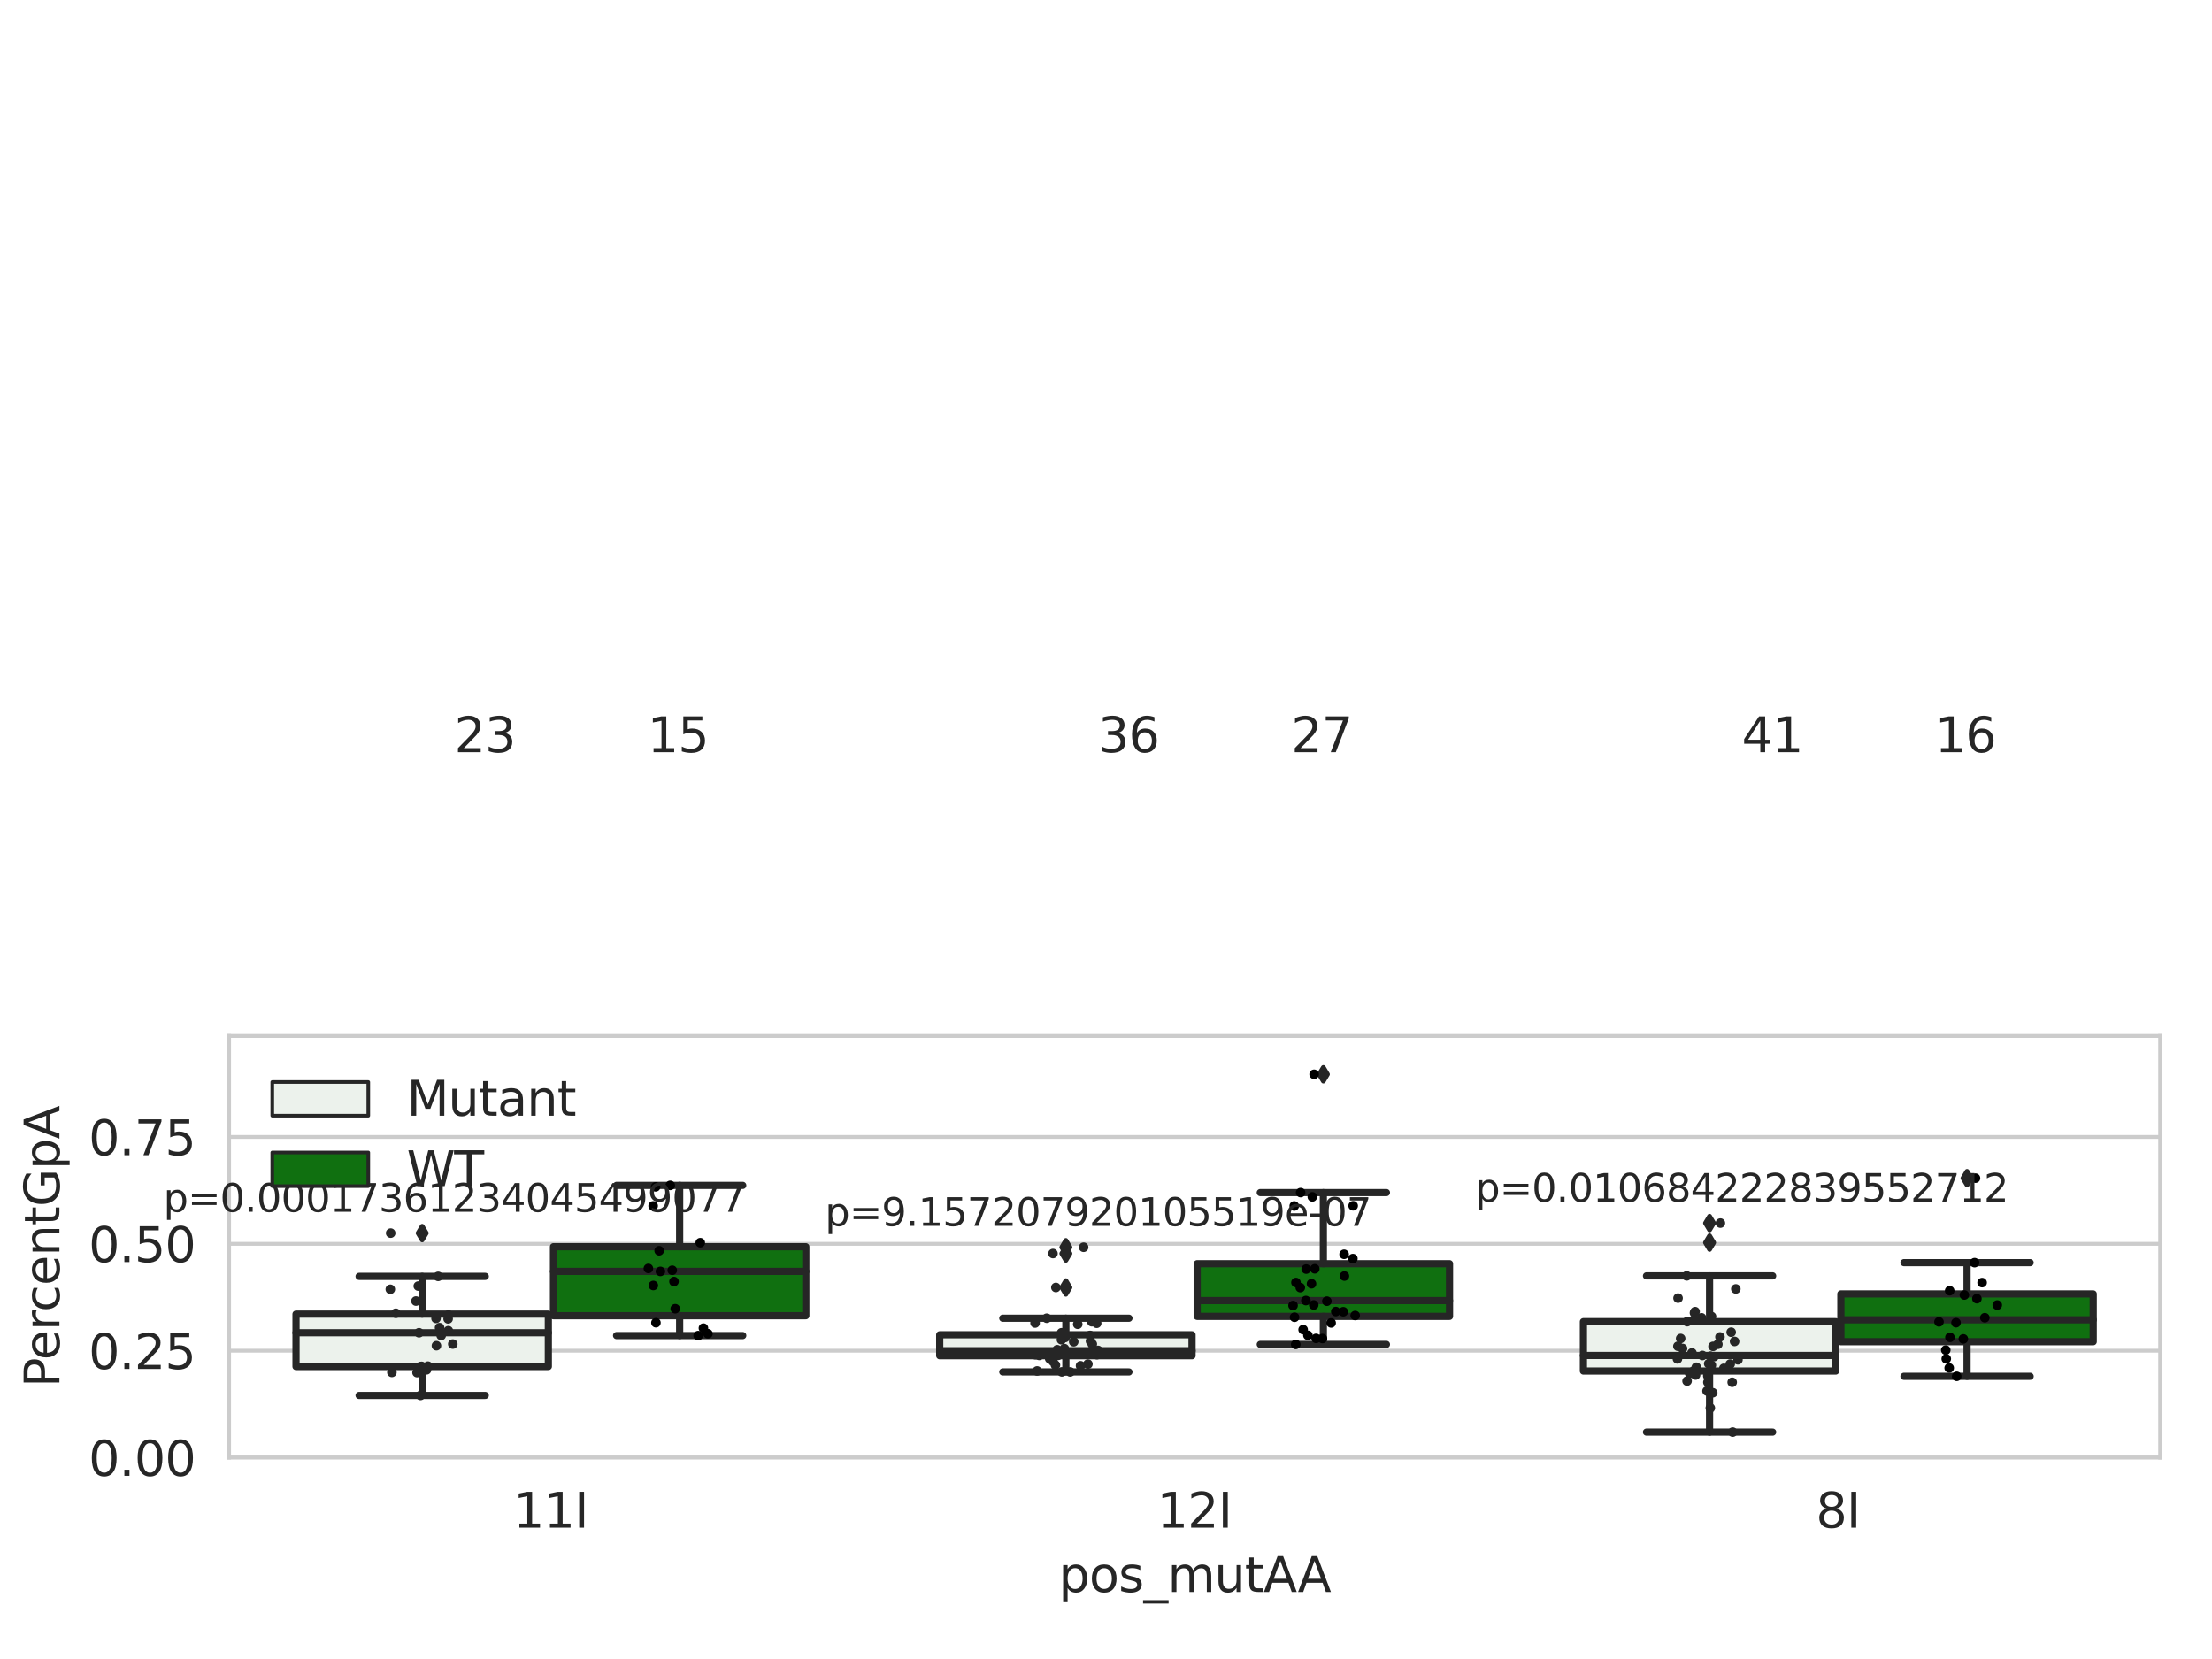 <?xml version="1.0" encoding="utf-8" standalone="no"?>
<!DOCTYPE svg PUBLIC "-//W3C//DTD SVG 1.1//EN"
  "http://www.w3.org/Graphics/SVG/1.1/DTD/svg11.dtd">
<svg xmlns:xlink="http://www.w3.org/1999/xlink" width="460.8pt" height="345.6pt" viewBox="0 0 460.8 345.6" xmlns="http://www.w3.org/2000/svg" version="1.1">
 <defs>
  <style type="text/css">*{stroke-linejoin: round; stroke-linecap: butt}</style>
 </defs>
 <g id="figure_1">
  <g id="patch_1">
   <path d="M 0 345.6 
L 460.8 345.6 
L 460.8 0 
L 0 0 
z
" style="fill: #ffffff"/>
  </g>
  <g id="axes_1">
   <g id="patch_2">
    <path d="M 47.72 303.64 
L 450 303.64 
L 450 215.812 
L 47.72 215.812 
z
" style="fill: #ffffff"/>
   </g>
   <g id="matplotlib.axis_1">
    <g id="xtick_1">
     <g id="text_1">
      <!-- 11I -->
      <g style="fill: #262626" transform="translate(106.929 318.238) scale(0.1 -0.1)">
       <defs>
        <path id="DejaVuSans-31" d="M 794 531 
L 1825 531 
L 1825 4091 
L 703 3866 
L 703 4441 
L 1819 4666 
L 2450 4666 
L 2450 531 
L 3481 531 
L 3481 0 
L 794 0 
L 794 531 
z
" transform="scale(0.016)"/>
        <path id="DejaVuSans-49" d="M 628 4666 
L 1259 4666 
L 1259 0 
L 628 0 
L 628 4666 
z
" transform="scale(0.016)"/>
       </defs>
       <use xlink:href="#DejaVuSans-31"/>
       <use xlink:href="#DejaVuSans-31" x="63.623"/>
       <use xlink:href="#DejaVuSans-49" x="127.246"/>
      </g>
     </g>
    </g>
    <g id="xtick_2">
     <g id="text_2">
      <!-- 12I -->
      <g style="fill: #262626" transform="translate(241.023 318.238) scale(0.1 -0.1)">
       <defs>
        <path id="DejaVuSans-32" d="M 1228 531 
L 3431 531 
L 3431 0 
L 469 0 
L 469 531 
Q 828 903 1448 1529 
Q 2069 2156 2228 2338 
Q 2531 2678 2651 2914 
Q 2772 3150 2772 3378 
Q 2772 3750 2511 3984 
Q 2250 4219 1831 4219 
Q 1534 4219 1204 4116 
Q 875 4013 500 3803 
L 500 4441 
Q 881 4594 1212 4672 
Q 1544 4750 1819 4750 
Q 2544 4750 2975 4387 
Q 3406 4025 3406 3419 
Q 3406 3131 3298 2873 
Q 3191 2616 2906 2266 
Q 2828 2175 2409 1742 
Q 1991 1309 1228 531 
z
" transform="scale(0.016)"/>
       </defs>
       <use xlink:href="#DejaVuSans-31"/>
       <use xlink:href="#DejaVuSans-32" x="63.623"/>
       <use xlink:href="#DejaVuSans-49" x="127.246"/>
      </g>
     </g>
    </g>
    <g id="xtick_3">
     <g id="text_3">
      <!-- 8I -->
      <g style="fill: #262626" transform="translate(378.297 318.238) scale(0.1 -0.1)">
       <defs>
        <path id="DejaVuSans-38" d="M 2034 2216 
Q 1584 2216 1326 1975 
Q 1069 1734 1069 1313 
Q 1069 891 1326 650 
Q 1584 409 2034 409 
Q 2484 409 2743 651 
Q 3003 894 3003 1313 
Q 3003 1734 2745 1975 
Q 2488 2216 2034 2216 
z
M 1403 2484 
Q 997 2584 770 2862 
Q 544 3141 544 3541 
Q 544 4100 942 4425 
Q 1341 4750 2034 4750 
Q 2731 4750 3128 4425 
Q 3525 4100 3525 3541 
Q 3525 3141 3298 2862 
Q 3072 2584 2669 2484 
Q 3125 2378 3379 2068 
Q 3634 1759 3634 1313 
Q 3634 634 3220 271 
Q 2806 -91 2034 -91 
Q 1263 -91 848 271 
Q 434 634 434 1313 
Q 434 1759 690 2068 
Q 947 2378 1403 2484 
z
M 1172 3481 
Q 1172 3119 1398 2916 
Q 1625 2713 2034 2713 
Q 2441 2713 2670 2916 
Q 2900 3119 2900 3481 
Q 2900 3844 2670 4047 
Q 2441 4250 2034 4250 
Q 1625 4250 1398 4047 
Q 1172 3844 1172 3481 
z
" transform="scale(0.016)"/>
       </defs>
       <use xlink:href="#DejaVuSans-38"/>
       <use xlink:href="#DejaVuSans-49" x="63.623"/>
      </g>
     </g>
    </g>
    <g id="text_4">
     <!-- pos_mutAA -->
     <g style="fill: #262626" transform="translate(220.544 331.638) scale(0.1 -0.1)">
      <defs>
       <path id="DejaVuSans-70" d="M 1159 525 
L 1159 -1331 
L 581 -1331 
L 581 3500 
L 1159 3500 
L 1159 2969 
Q 1341 3281 1617 3432 
Q 1894 3584 2278 3584 
Q 2916 3584 3314 3078 
Q 3713 2572 3713 1747 
Q 3713 922 3314 415 
Q 2916 -91 2278 -91 
Q 1894 -91 1617 61 
Q 1341 213 1159 525 
z
M 3116 1747 
Q 3116 2381 2855 2742 
Q 2594 3103 2138 3103 
Q 1681 3103 1420 2742 
Q 1159 2381 1159 1747 
Q 1159 1113 1420 752 
Q 1681 391 2138 391 
Q 2594 391 2855 752 
Q 3116 1113 3116 1747 
z
" transform="scale(0.016)"/>
       <path id="DejaVuSans-6f" d="M 1959 3097 
Q 1497 3097 1228 2736 
Q 959 2375 959 1747 
Q 959 1119 1226 758 
Q 1494 397 1959 397 
Q 2419 397 2687 759 
Q 2956 1122 2956 1747 
Q 2956 2369 2687 2733 
Q 2419 3097 1959 3097 
z
M 1959 3584 
Q 2709 3584 3137 3096 
Q 3566 2609 3566 1747 
Q 3566 888 3137 398 
Q 2709 -91 1959 -91 
Q 1206 -91 779 398 
Q 353 888 353 1747 
Q 353 2609 779 3096 
Q 1206 3584 1959 3584 
z
" transform="scale(0.016)"/>
       <path id="DejaVuSans-73" d="M 2834 3397 
L 2834 2853 
Q 2591 2978 2328 3040 
Q 2066 3103 1784 3103 
Q 1356 3103 1142 2972 
Q 928 2841 928 2578 
Q 928 2378 1081 2264 
Q 1234 2150 1697 2047 
L 1894 2003 
Q 2506 1872 2764 1633 
Q 3022 1394 3022 966 
Q 3022 478 2636 193 
Q 2250 -91 1575 -91 
Q 1294 -91 989 -36 
Q 684 19 347 128 
L 347 722 
Q 666 556 975 473 
Q 1284 391 1588 391 
Q 1994 391 2212 530 
Q 2431 669 2431 922 
Q 2431 1156 2273 1281 
Q 2116 1406 1581 1522 
L 1381 1569 
Q 847 1681 609 1914 
Q 372 2147 372 2553 
Q 372 3047 722 3315 
Q 1072 3584 1716 3584 
Q 2034 3584 2315 3537 
Q 2597 3491 2834 3397 
z
" transform="scale(0.016)"/>
       <path id="DejaVuSans-5f" d="M 3263 -1063 
L 3263 -1509 
L -63 -1509 
L -63 -1063 
L 3263 -1063 
z
" transform="scale(0.016)"/>
       <path id="DejaVuSans-6d" d="M 3328 2828 
Q 3544 3216 3844 3400 
Q 4144 3584 4550 3584 
Q 5097 3584 5394 3201 
Q 5691 2819 5691 2113 
L 5691 0 
L 5113 0 
L 5113 2094 
Q 5113 2597 4934 2840 
Q 4756 3084 4391 3084 
Q 3944 3084 3684 2787 
Q 3425 2491 3425 1978 
L 3425 0 
L 2847 0 
L 2847 2094 
Q 2847 2600 2669 2842 
Q 2491 3084 2119 3084 
Q 1678 3084 1418 2786 
Q 1159 2488 1159 1978 
L 1159 0 
L 581 0 
L 581 3500 
L 1159 3500 
L 1159 2956 
Q 1356 3278 1631 3431 
Q 1906 3584 2284 3584 
Q 2666 3584 2933 3390 
Q 3200 3197 3328 2828 
z
" transform="scale(0.016)"/>
       <path id="DejaVuSans-75" d="M 544 1381 
L 544 3500 
L 1119 3500 
L 1119 1403 
Q 1119 906 1312 657 
Q 1506 409 1894 409 
Q 2359 409 2629 706 
Q 2900 1003 2900 1516 
L 2900 3500 
L 3475 3500 
L 3475 0 
L 2900 0 
L 2900 538 
Q 2691 219 2414 64 
Q 2138 -91 1772 -91 
Q 1169 -91 856 284 
Q 544 659 544 1381 
z
M 1991 3584 
L 1991 3584 
z
" transform="scale(0.016)"/>
       <path id="DejaVuSans-74" d="M 1172 4494 
L 1172 3500 
L 2356 3500 
L 2356 3053 
L 1172 3053 
L 1172 1153 
Q 1172 725 1289 603 
Q 1406 481 1766 481 
L 2356 481 
L 2356 0 
L 1766 0 
Q 1100 0 847 248 
Q 594 497 594 1153 
L 594 3053 
L 172 3053 
L 172 3500 
L 594 3500 
L 594 4494 
L 1172 4494 
z
" transform="scale(0.016)"/>
       <path id="DejaVuSans-41" d="M 2188 4044 
L 1331 1722 
L 3047 1722 
L 2188 4044 
z
M 1831 4666 
L 2547 4666 
L 4325 0 
L 3669 0 
L 3244 1197 
L 1141 1197 
L 716 0 
L 50 0 
L 1831 4666 
z
" transform="scale(0.016)"/>
      </defs>
      <use xlink:href="#DejaVuSans-70"/>
      <use xlink:href="#DejaVuSans-6f" x="63.477"/>
      <use xlink:href="#DejaVuSans-73" x="124.658"/>
      <use xlink:href="#DejaVuSans-5f" x="176.758"/>
      <use xlink:href="#DejaVuSans-6d" x="226.758"/>
      <use xlink:href="#DejaVuSans-75" x="324.17"/>
      <use xlink:href="#DejaVuSans-74" x="387.549"/>
      <use xlink:href="#DejaVuSans-41" x="426.758"/>
      <use xlink:href="#DejaVuSans-41" x="497.916"/>
     </g>
    </g>
   </g>
   <g id="matplotlib.axis_2">
    <g id="ytick_1">
     <g id="line2d_1">
      <path d="M 47.72 303.64 
L 450 303.64 
" clip-path="url(#pa9eb3b914e)" style="fill: none; stroke: #cccccc; stroke-width: 0.8; stroke-linecap: round"/>
     </g>
     <g id="text_5">
      <!-- 0.00 -->
      <g style="fill: #262626" transform="translate(18.454 307.439) scale(0.1 -0.1)">
       <defs>
        <path id="DejaVuSans-30" d="M 2034 4250 
Q 1547 4250 1301 3770 
Q 1056 3291 1056 2328 
Q 1056 1369 1301 889 
Q 1547 409 2034 409 
Q 2525 409 2770 889 
Q 3016 1369 3016 2328 
Q 3016 3291 2770 3770 
Q 2525 4250 2034 4250 
z
M 2034 4750 
Q 2819 4750 3233 4129 
Q 3647 3509 3647 2328 
Q 3647 1150 3233 529 
Q 2819 -91 2034 -91 
Q 1250 -91 836 529 
Q 422 1150 422 2328 
Q 422 3509 836 4129 
Q 1250 4750 2034 4750 
z
" transform="scale(0.016)"/>
        <path id="DejaVuSans-2e" d="M 684 794 
L 1344 794 
L 1344 0 
L 684 0 
L 684 794 
z
" transform="scale(0.016)"/>
       </defs>
       <use xlink:href="#DejaVuSans-30"/>
       <use xlink:href="#DejaVuSans-2e" x="63.623"/>
       <use xlink:href="#DejaVuSans-30" x="95.41"/>
       <use xlink:href="#DejaVuSans-30" x="159.033"/>
      </g>
     </g>
    </g>
    <g id="ytick_2">
     <g id="line2d_2">
      <path d="M 47.72 281.376 
L 450 281.376 
" clip-path="url(#pa9eb3b914e)" style="fill: none; stroke: #cccccc; stroke-width: 0.8; stroke-linecap: round"/>
     </g>
     <g id="text_6">
      <!-- 0.25 -->
      <g style="fill: #262626" transform="translate(18.454 285.176) scale(0.1 -0.1)">
       <defs>
        <path id="DejaVuSans-35" d="M 691 4666 
L 3169 4666 
L 3169 4134 
L 1269 4134 
L 1269 2991 
Q 1406 3038 1543 3061 
Q 1681 3084 1819 3084 
Q 2600 3084 3056 2656 
Q 3513 2228 3513 1497 
Q 3513 744 3044 326 
Q 2575 -91 1722 -91 
Q 1428 -91 1123 -41 
Q 819 9 494 109 
L 494 744 
Q 775 591 1075 516 
Q 1375 441 1709 441 
Q 2250 441 2565 725 
Q 2881 1009 2881 1497 
Q 2881 1984 2565 2268 
Q 2250 2553 1709 2553 
Q 1456 2553 1204 2497 
Q 953 2441 691 2322 
L 691 4666 
z
" transform="scale(0.016)"/>
       </defs>
       <use xlink:href="#DejaVuSans-30"/>
       <use xlink:href="#DejaVuSans-2e" x="63.623"/>
       <use xlink:href="#DejaVuSans-32" x="95.41"/>
       <use xlink:href="#DejaVuSans-35" x="159.033"/>
      </g>
     </g>
    </g>
    <g id="ytick_3">
     <g id="line2d_3">
      <path d="M 47.72 259.113 
L 450 259.113 
" clip-path="url(#pa9eb3b914e)" style="fill: none; stroke: #cccccc; stroke-width: 0.8; stroke-linecap: round"/>
     </g>
     <g id="text_7">
      <!-- 0.50 -->
      <g style="fill: #262626" transform="translate(18.454 262.912) scale(0.1 -0.1)">
       <use xlink:href="#DejaVuSans-30"/>
       <use xlink:href="#DejaVuSans-2e" x="63.623"/>
       <use xlink:href="#DejaVuSans-35" x="95.41"/>
       <use xlink:href="#DejaVuSans-30" x="159.033"/>
      </g>
     </g>
    </g>
    <g id="ytick_4">
     <g id="line2d_4">
      <path d="M 47.72 236.849 
L 450 236.849 
" clip-path="url(#pa9eb3b914e)" style="fill: none; stroke: #cccccc; stroke-width: 0.8; stroke-linecap: round"/>
     </g>
     <g id="text_8">
      <!-- 0.75 -->
      <g style="fill: #262626" transform="translate(18.454 240.648) scale(0.1 -0.1)">
       <defs>
        <path id="DejaVuSans-37" d="M 525 4666 
L 3525 4666 
L 3525 4397 
L 1831 0 
L 1172 0 
L 2766 4134 
L 525 4134 
L 525 4666 
z
" transform="scale(0.016)"/>
       </defs>
       <use xlink:href="#DejaVuSans-30"/>
       <use xlink:href="#DejaVuSans-2e" x="63.623"/>
       <use xlink:href="#DejaVuSans-37" x="95.41"/>
       <use xlink:href="#DejaVuSans-35" x="159.033"/>
      </g>
     </g>
    </g>
    <g id="text_9">
     <!-- PercentGpA -->
     <g style="fill: #262626" transform="translate(12.375 289.002) rotate(-90) scale(0.1 -0.1)">
      <defs>
       <path id="DejaVuSans-50" d="M 1259 4147 
L 1259 2394 
L 2053 2394 
Q 2494 2394 2734 2622 
Q 2975 2850 2975 3272 
Q 2975 3691 2734 3919 
Q 2494 4147 2053 4147 
L 1259 4147 
z
M 628 4666 
L 2053 4666 
Q 2838 4666 3239 4311 
Q 3641 3956 3641 3272 
Q 3641 2581 3239 2228 
Q 2838 1875 2053 1875 
L 1259 1875 
L 1259 0 
L 628 0 
L 628 4666 
z
" transform="scale(0.016)"/>
       <path id="DejaVuSans-65" d="M 3597 1894 
L 3597 1613 
L 953 1613 
Q 991 1019 1311 708 
Q 1631 397 2203 397 
Q 2534 397 2845 478 
Q 3156 559 3463 722 
L 3463 178 
Q 3153 47 2828 -22 
Q 2503 -91 2169 -91 
Q 1331 -91 842 396 
Q 353 884 353 1716 
Q 353 2575 817 3079 
Q 1281 3584 2069 3584 
Q 2775 3584 3186 3129 
Q 3597 2675 3597 1894 
z
M 3022 2063 
Q 3016 2534 2758 2815 
Q 2500 3097 2075 3097 
Q 1594 3097 1305 2825 
Q 1016 2553 972 2059 
L 3022 2063 
z
" transform="scale(0.016)"/>
       <path id="DejaVuSans-72" d="M 2631 2963 
Q 2534 3019 2420 3045 
Q 2306 3072 2169 3072 
Q 1681 3072 1420 2755 
Q 1159 2438 1159 1844 
L 1159 0 
L 581 0 
L 581 3500 
L 1159 3500 
L 1159 2956 
Q 1341 3275 1631 3429 
Q 1922 3584 2338 3584 
Q 2397 3584 2469 3576 
Q 2541 3569 2628 3553 
L 2631 2963 
z
" transform="scale(0.016)"/>
       <path id="DejaVuSans-63" d="M 3122 3366 
L 3122 2828 
Q 2878 2963 2633 3030 
Q 2388 3097 2138 3097 
Q 1578 3097 1268 2742 
Q 959 2388 959 1747 
Q 959 1106 1268 751 
Q 1578 397 2138 397 
Q 2388 397 2633 464 
Q 2878 531 3122 666 
L 3122 134 
Q 2881 22 2623 -34 
Q 2366 -91 2075 -91 
Q 1284 -91 818 406 
Q 353 903 353 1747 
Q 353 2603 823 3093 
Q 1294 3584 2113 3584 
Q 2378 3584 2631 3529 
Q 2884 3475 3122 3366 
z
" transform="scale(0.016)"/>
       <path id="DejaVuSans-6e" d="M 3513 2113 
L 3513 0 
L 2938 0 
L 2938 2094 
Q 2938 2591 2744 2837 
Q 2550 3084 2163 3084 
Q 1697 3084 1428 2787 
Q 1159 2491 1159 1978 
L 1159 0 
L 581 0 
L 581 3500 
L 1159 3500 
L 1159 2956 
Q 1366 3272 1645 3428 
Q 1925 3584 2291 3584 
Q 2894 3584 3203 3211 
Q 3513 2838 3513 2113 
z
" transform="scale(0.016)"/>
       <path id="DejaVuSans-47" d="M 3809 666 
L 3809 1919 
L 2778 1919 
L 2778 2438 
L 4434 2438 
L 4434 434 
Q 4069 175 3628 42 
Q 3188 -91 2688 -91 
Q 1594 -91 976 548 
Q 359 1188 359 2328 
Q 359 3472 976 4111 
Q 1594 4750 2688 4750 
Q 3144 4750 3555 4637 
Q 3966 4525 4313 4306 
L 4313 3634 
Q 3963 3931 3569 4081 
Q 3175 4231 2741 4231 
Q 1884 4231 1454 3753 
Q 1025 3275 1025 2328 
Q 1025 1384 1454 906 
Q 1884 428 2741 428 
Q 3075 428 3337 486 
Q 3600 544 3809 666 
z
" transform="scale(0.016)"/>
      </defs>
      <use xlink:href="#DejaVuSans-50"/>
      <use xlink:href="#DejaVuSans-65" x="56.678"/>
      <use xlink:href="#DejaVuSans-72" x="118.201"/>
      <use xlink:href="#DejaVuSans-63" x="157.064"/>
      <use xlink:href="#DejaVuSans-65" x="212.045"/>
      <use xlink:href="#DejaVuSans-6e" x="273.568"/>
      <use xlink:href="#DejaVuSans-74" x="336.947"/>
      <use xlink:href="#DejaVuSans-47" x="376.156"/>
      <use xlink:href="#DejaVuSans-70" x="453.646"/>
      <use xlink:href="#DejaVuSans-41" x="517.123"/>
     </g>
    </g>
   </g>
   <g id="patch_3">
    <path d="M 61.666 284.673 
L 114.23 284.673 
L 114.23 273.757 
L 61.666 273.757 
L 61.666 284.673 
z
" clip-path="url(#pa9eb3b914e)" style="fill: #ecf2ec; stroke: #262626; stroke-width: 1.5; stroke-linejoin: miter"/>
   </g>
   <g id="patch_4">
    <path d="M 115.303 274.09 
L 167.868 274.09 
L 167.868 259.714 
L 115.303 259.714 
L 115.303 274.09 
z
" clip-path="url(#pa9eb3b914e)" style="fill: #107010; stroke: #262626; stroke-width: 1.5; stroke-linejoin: miter"/>
   </g>
   <g id="patch_5">
    <path d="M 195.759 282.419 
L 248.324 282.419 
L 248.324 278.058 
L 195.759 278.058 
L 195.759 282.419 
z
" clip-path="url(#pa9eb3b914e)" style="fill: #ecf2ec; stroke: #262626; stroke-width: 1.5; stroke-linejoin: miter"/>
   </g>
   <g id="patch_6">
    <path d="M 249.396 274.225 
L 301.961 274.225 
L 301.961 263.253 
L 249.396 263.253 
L 249.396 274.225 
z
" clip-path="url(#pa9eb3b914e)" style="fill: #107010; stroke: #262626; stroke-width: 1.5; stroke-linejoin: miter"/>
   </g>
   <g id="patch_7">
    <path d="M 329.852 285.613 
L 382.417 285.613 
L 382.417 275.328 
L 329.852 275.328 
L 329.852 285.613 
z
" clip-path="url(#pa9eb3b914e)" style="fill: #ecf2ec; stroke: #262626; stroke-width: 1.5; stroke-linejoin: miter"/>
   </g>
   <g id="patch_8">
    <path d="M 383.49 279.502 
L 436.054 279.502 
L 436.054 269.55 
L 383.49 269.55 
L 383.49 279.502 
z
" clip-path="url(#pa9eb3b914e)" style="fill: #107010; stroke: #262626; stroke-width: 1.5; stroke-linejoin: miter"/>
   </g>
   <g id="patch_9">
    <path d="M 114.767 303.64 
L 114.767 303.64 
L 114.767 303.64 
L 114.767 303.64 
z
" clip-path="url(#pa9eb3b914e)" style="fill: #ecf2ec; stroke: #262626; stroke-width: 0.75; stroke-linejoin: miter"/>
   </g>
   <g id="patch_10">
    <path d="M 114.767 303.64 
L 114.767 303.64 
L 114.767 303.64 
L 114.767 303.64 
z
" clip-path="url(#pa9eb3b914e)" style="fill: #107010; stroke: #262626; stroke-width: 0.75; stroke-linejoin: miter"/>
   </g>
   <g id="PathCollection_1"/>
   <g id="PathCollection_2"/>
   <g id="line2d_5">
    <path d="M 87.948 284.673 
L 87.948 290.694 
" clip-path="url(#pa9eb3b914e)" style="fill: none; stroke: #262626; stroke-width: 1.5; stroke-linecap: round"/>
   </g>
   <g id="line2d_6">
    <path d="M 87.948 273.757 
L 87.948 265.894 
" clip-path="url(#pa9eb3b914e)" style="fill: none; stroke: #262626; stroke-width: 1.5; stroke-linecap: round"/>
   </g>
   <g id="line2d_7">
    <path d="M 74.807 290.694 
L 101.089 290.694 
" clip-path="url(#pa9eb3b914e)" style="fill: none; stroke: #262626; stroke-width: 1.5; stroke-linecap: round"/>
   </g>
   <g id="line2d_8">
    <path d="M 74.807 265.894 
L 101.089 265.894 
" clip-path="url(#pa9eb3b914e)" style="fill: none; stroke: #262626; stroke-width: 1.5; stroke-linecap: round"/>
   </g>
   <g id="line2d_9">
    <defs>
     <path id="m0872fe5c9f" d="M -0 1.414 
L 0.849 0 
L 0 -1.414 
L -0.849 -0 
z
" style="stroke: #262626; stroke-linejoin: miter"/>
    </defs>
    <g clip-path="url(#pa9eb3b914e)">
     <use xlink:href="#m0872fe5c9f" x="87.948" y="256.881" style="fill: #262626; stroke: #262626; stroke-linejoin: miter"/>
    </g>
   </g>
   <g id="line2d_10">
    <path d="M 141.585 274.09 
L 141.585 278.225 
" clip-path="url(#pa9eb3b914e)" style="fill: none; stroke: #262626; stroke-width: 1.5; stroke-linecap: round"/>
   </g>
   <g id="line2d_11">
    <path d="M 141.585 259.714 
L 141.585 246.935 
" clip-path="url(#pa9eb3b914e)" style="fill: none; stroke: #262626; stroke-width: 1.5; stroke-linecap: round"/>
   </g>
   <g id="line2d_12">
    <path d="M 128.444 278.225 
L 154.726 278.225 
" clip-path="url(#pa9eb3b914e)" style="fill: none; stroke: #262626; stroke-width: 1.5; stroke-linecap: round"/>
   </g>
   <g id="line2d_13">
    <path d="M 128.444 246.935 
L 154.726 246.935 
" clip-path="url(#pa9eb3b914e)" style="fill: none; stroke: #262626; stroke-width: 1.5; stroke-linecap: round"/>
   </g>
   <g id="line2d_14"/>
   <g id="line2d_15">
    <path d="M 222.041 282.419 
L 222.041 285.798 
" clip-path="url(#pa9eb3b914e)" style="fill: none; stroke: #262626; stroke-width: 1.5; stroke-linecap: round"/>
   </g>
   <g id="line2d_16">
    <path d="M 222.041 278.058 
L 222.041 274.611 
" clip-path="url(#pa9eb3b914e)" style="fill: none; stroke: #262626; stroke-width: 1.5; stroke-linecap: round"/>
   </g>
   <g id="line2d_17">
    <path d="M 208.9 285.798 
L 235.182 285.798 
" clip-path="url(#pa9eb3b914e)" style="fill: none; stroke: #262626; stroke-width: 1.5; stroke-linecap: round"/>
   </g>
   <g id="line2d_18">
    <path d="M 208.9 274.611 
L 235.182 274.611 
" clip-path="url(#pa9eb3b914e)" style="fill: none; stroke: #262626; stroke-width: 1.5; stroke-linecap: round"/>
   </g>
   <g id="line2d_19">
    <g clip-path="url(#pa9eb3b914e)">
     <use xlink:href="#m0872fe5c9f" x="222.041" y="261.132" style="fill: #262626; stroke: #262626; stroke-linejoin: miter"/>
     <use xlink:href="#m0872fe5c9f" x="222.041" y="259.826" style="fill: #262626; stroke: #262626; stroke-linejoin: miter"/>
     <use xlink:href="#m0872fe5c9f" x="222.041" y="268.207" style="fill: #262626; stroke: #262626; stroke-linejoin: miter"/>
    </g>
   </g>
   <g id="line2d_20">
    <path d="M 275.679 274.225 
L 275.679 280.068 
" clip-path="url(#pa9eb3b914e)" style="fill: none; stroke: #262626; stroke-width: 1.5; stroke-linecap: round"/>
   </g>
   <g id="line2d_21">
    <path d="M 275.679 263.253 
L 275.679 248.437 
" clip-path="url(#pa9eb3b914e)" style="fill: none; stroke: #262626; stroke-width: 1.5; stroke-linecap: round"/>
   </g>
   <g id="line2d_22">
    <path d="M 262.538 280.068 
L 288.82 280.068 
" clip-path="url(#pa9eb3b914e)" style="fill: none; stroke: #262626; stroke-width: 1.5; stroke-linecap: round"/>
   </g>
   <g id="line2d_23">
    <path d="M 262.538 248.437 
L 288.82 248.437 
" clip-path="url(#pa9eb3b914e)" style="fill: none; stroke: #262626; stroke-width: 1.5; stroke-linecap: round"/>
   </g>
   <g id="line2d_24">
    <g clip-path="url(#pa9eb3b914e)">
     <use xlink:href="#m0872fe5c9f" x="275.679" y="223.796" style="fill: #262626; stroke: #262626; stroke-linejoin: miter"/>
    </g>
   </g>
   <g id="line2d_25">
    <path d="M 356.135 285.613 
L 356.135 298.332 
" clip-path="url(#pa9eb3b914e)" style="fill: none; stroke: #262626; stroke-width: 1.5; stroke-linecap: round"/>
   </g>
   <g id="line2d_26">
    <path d="M 356.135 275.328 
L 356.135 265.789 
" clip-path="url(#pa9eb3b914e)" style="fill: none; stroke: #262626; stroke-width: 1.5; stroke-linecap: round"/>
   </g>
   <g id="line2d_27">
    <path d="M 342.994 298.332 
L 369.276 298.332 
" clip-path="url(#pa9eb3b914e)" style="fill: none; stroke: #262626; stroke-width: 1.5; stroke-linecap: round"/>
   </g>
   <g id="line2d_28">
    <path d="M 342.994 265.789 
L 369.276 265.789 
" clip-path="url(#pa9eb3b914e)" style="fill: none; stroke: #262626; stroke-width: 1.5; stroke-linecap: round"/>
   </g>
   <g id="line2d_29">
    <g clip-path="url(#pa9eb3b914e)">
     <use xlink:href="#m0872fe5c9f" x="356.135" y="254.791" style="fill: #262626; stroke: #262626; stroke-linejoin: miter"/>
     <use xlink:href="#m0872fe5c9f" x="356.135" y="258.857" style="fill: #262626; stroke: #262626; stroke-linejoin: miter"/>
    </g>
   </g>
   <g id="line2d_30">
    <path d="M 409.772 279.502 
L 409.772 286.712 
" clip-path="url(#pa9eb3b914e)" style="fill: none; stroke: #262626; stroke-width: 1.5; stroke-linecap: round"/>
   </g>
   <g id="line2d_31">
    <path d="M 409.772 269.55 
L 409.772 263.035 
" clip-path="url(#pa9eb3b914e)" style="fill: none; stroke: #262626; stroke-width: 1.5; stroke-linecap: round"/>
   </g>
   <g id="line2d_32">
    <path d="M 396.631 286.712 
L 422.913 286.712 
" clip-path="url(#pa9eb3b914e)" style="fill: none; stroke: #262626; stroke-width: 1.5; stroke-linecap: round"/>
   </g>
   <g id="line2d_33">
    <path d="M 396.631 263.035 
L 422.913 263.035 
" clip-path="url(#pa9eb3b914e)" style="fill: none; stroke: #262626; stroke-width: 1.5; stroke-linecap: round"/>
   </g>
   <g id="line2d_34">
    <g clip-path="url(#pa9eb3b914e)">
     <use xlink:href="#m0872fe5c9f" x="409.772" y="245.432" style="fill: #262626; stroke: #262626; stroke-linejoin: miter"/>
    </g>
   </g>
   <g id="line2d_35">
    <path d="M 61.666 277.638 
L 114.23 277.638 
" clip-path="url(#pa9eb3b914e)" style="fill: none; stroke: #262626; stroke-width: 1.5; stroke-linecap: round"/>
   </g>
   <g id="line2d_36">
    <path d="M 115.303 264.855 
L 167.868 264.855 
" clip-path="url(#pa9eb3b914e)" style="fill: none; stroke: #262626; stroke-width: 1.5; stroke-linecap: round"/>
   </g>
   <g id="line2d_37">
    <path d="M 195.759 281.387 
L 248.324 281.387 
" clip-path="url(#pa9eb3b914e)" style="fill: none; stroke: #262626; stroke-width: 1.5; stroke-linecap: round"/>
   </g>
   <g id="line2d_38">
    <path d="M 249.396 270.933 
L 301.961 270.933 
" clip-path="url(#pa9eb3b914e)" style="fill: none; stroke: #262626; stroke-width: 1.5; stroke-linecap: round"/>
   </g>
   <g id="line2d_39">
    <path d="M 329.852 282.371 
L 382.417 282.371 
" clip-path="url(#pa9eb3b914e)" style="fill: none; stroke: #262626; stroke-width: 1.5; stroke-linecap: round"/>
   </g>
   <g id="line2d_40">
    <path d="M 383.49 274.939 
L 436.054 274.939 
" clip-path="url(#pa9eb3b914e)" style="fill: none; stroke: #262626; stroke-width: 1.5; stroke-linecap: round"/>
   </g>
   <g id="patch_11">
    <path d="M 47.72 303.64 
L 47.72 215.812 
" style="fill: none; stroke: #cccccc; stroke-width: 0.8; stroke-linejoin: miter; stroke-linecap: square"/>
   </g>
   <g id="patch_12">
    <path d="M 450 303.64 
L 450 215.812 
" style="fill: none; stroke: #cccccc; stroke-width: 0.8; stroke-linejoin: miter; stroke-linecap: square"/>
   </g>
   <g id="patch_13">
    <path d="M 47.72 303.64 
L 450 303.64 
" style="fill: none; stroke: #cccccc; stroke-width: 0.8; stroke-linejoin: miter; stroke-linecap: square"/>
   </g>
   <g id="patch_14">
    <path d="M 47.72 215.812 
L 450 215.812 
" style="fill: none; stroke: #cccccc; stroke-width: 0.8; stroke-linejoin: miter; stroke-linecap: square"/>
   </g>
   <g id="PathCollection_3">
    <defs>
     <path id="C0_0_6a2653f4e8" d="M 0 1 
C 0.265 1 0.52 0.895 0.707 0.707 
C 0.895 0.52 1 0.265 1 -0 
C 1 -0.265 0.895 -0.52 0.707 -0.707 
C 0.52 -0.895 0.265 -1 0 -1 
C -0.265 -1 -0.52 -0.895 -0.707 -0.707 
C -0.895 -0.52 -1 -0.265 -1 0 
C -1 0.265 -0.895 0.52 -0.707 0.707 
C -0.52 0.895 -0.265 1 0 1 
z
"/>
    </defs>
    <g clip-path="url(#pa9eb3b914e)">
     <use xlink:href="#C0_0_6a2653f4e8" x="81.638" y="285.894" style="fill: #262626"/>
    </g>
    <g clip-path="url(#pa9eb3b914e)">
     <use xlink:href="#C0_0_6a2653f4e8" x="87.545" y="284.705" style="fill: #262626"/>
    </g>
    <g clip-path="url(#pa9eb3b914e)">
     <use xlink:href="#C0_0_6a2653f4e8" x="87.287" y="277.638" style="fill: #262626"/>
    </g>
    <g clip-path="url(#pa9eb3b914e)">
     <use xlink:href="#C0_0_6a2653f4e8" x="86.651" y="271.037" style="fill: #262626"/>
    </g>
    <g clip-path="url(#pa9eb3b914e)">
     <use xlink:href="#C0_0_6a2653f4e8" x="93.352" y="274.741" style="fill: #262626"/>
    </g>
    <g clip-path="url(#pa9eb3b914e)">
     <use xlink:href="#C0_0_6a2653f4e8" x="87.965" y="284.89" style="fill: #262626"/>
    </g>
    <g clip-path="url(#pa9eb3b914e)">
     <use xlink:href="#C0_0_6a2653f4e8" x="87.596" y="290.694" style="fill: #262626"/>
    </g>
    <g clip-path="url(#pa9eb3b914e)">
     <use xlink:href="#C0_0_6a2653f4e8" x="87.833" y="284.642" style="fill: #262626"/>
    </g>
    <g clip-path="url(#pa9eb3b914e)">
     <use xlink:href="#C0_0_6a2653f4e8" x="88.857" y="285.357" style="fill: #262626"/>
    </g>
    <g clip-path="url(#pa9eb3b914e)">
     <use xlink:href="#C0_0_6a2653f4e8" x="81.384" y="256.881" style="fill: #262626"/>
    </g>
    <g clip-path="url(#pa9eb3b914e)">
     <use xlink:href="#C0_0_6a2653f4e8" x="93.418" y="273.939" style="fill: #262626"/>
    </g>
    <g clip-path="url(#pa9eb3b914e)">
     <use xlink:href="#C0_0_6a2653f4e8" x="91.905" y="278.206" style="fill: #262626"/>
    </g>
    <g clip-path="url(#pa9eb3b914e)">
     <use xlink:href="#C0_0_6a2653f4e8" x="90.834" y="274.65" style="fill: #262626"/>
    </g>
    <g clip-path="url(#pa9eb3b914e)">
     <use xlink:href="#C0_0_6a2653f4e8" x="87.136" y="267.917" style="fill: #262626"/>
    </g>
    <g clip-path="url(#pa9eb3b914e)">
     <use xlink:href="#C0_0_6a2653f4e8" x="81.311" y="268.587" style="fill: #262626"/>
    </g>
    <g clip-path="url(#pa9eb3b914e)">
     <use xlink:href="#C0_0_6a2653f4e8" x="82.456" y="273.574" style="fill: #262626"/>
    </g>
    <g clip-path="url(#pa9eb3b914e)">
     <use xlink:href="#C0_0_6a2653f4e8" x="90.918" y="280.337" style="fill: #262626"/>
    </g>
    <g clip-path="url(#pa9eb3b914e)">
     <use xlink:href="#C0_0_6a2653f4e8" x="93.397" y="277.208" style="fill: #262626"/>
    </g>
    <g clip-path="url(#pa9eb3b914e)">
     <use xlink:href="#C0_0_6a2653f4e8" x="94.323" y="279.994" style="fill: #262626"/>
    </g>
    <g clip-path="url(#pa9eb3b914e)">
     <use xlink:href="#C0_0_6a2653f4e8" x="91.278" y="265.894" style="fill: #262626"/>
    </g>
    <g clip-path="url(#pa9eb3b914e)">
     <use xlink:href="#C0_0_6a2653f4e8" x="86.876" y="285.934" style="fill: #262626"/>
    </g>
    <g clip-path="url(#pa9eb3b914e)">
     <use xlink:href="#C0_0_6a2653f4e8" x="91.569" y="276.575" style="fill: #262626"/>
    </g>
    <g clip-path="url(#pa9eb3b914e)">
     <use xlink:href="#C0_0_6a2653f4e8" x="89.142" y="284.595" style="fill: #262626"/>
    </g>
   </g>
   <g id="PathCollection_4">
    <defs>
     <path id="C1_0_76c72895aa" d="M 0 1 
C 0.265 1 0.52 0.895 0.707 0.707 
C 0.895 0.52 1 0.265 1 -0 
C 1 -0.265 0.895 -0.52 0.707 -0.707 
C 0.52 -0.895 0.265 -1 0 -1 
C -0.265 -1 -0.52 -0.895 -0.707 -0.707 
C -0.895 -0.52 -1 -0.265 -1 0 
C -1 0.265 -0.895 0.52 -0.707 0.707 
C -0.52 0.895 -0.265 1 0 1 
z
"/>
    </defs>
    <g clip-path="url(#pa9eb3b914e)">
     <use xlink:href="#C1_0_76c72895aa" x="136.066" y="251.214"/>
    </g>
    <g clip-path="url(#pa9eb3b914e)">
     <use xlink:href="#C1_0_76c72895aa" x="136.103" y="267.793"/>
    </g>
    <g clip-path="url(#pa9eb3b914e)">
     <use xlink:href="#C1_0_76c72895aa" x="136.581" y="247.242"/>
    </g>
    <g clip-path="url(#pa9eb3b914e)">
     <use xlink:href="#C1_0_76c72895aa" x="145.876" y="258.876"/>
    </g>
    <g clip-path="url(#pa9eb3b914e)">
     <use xlink:href="#C1_0_76c72895aa" x="140.409" y="266.973"/>
    </g>
    <g clip-path="url(#pa9eb3b914e)">
     <use xlink:href="#C1_0_76c72895aa" x="140.045" y="264.621"/>
    </g>
    <g clip-path="url(#pa9eb3b914e)">
     <use xlink:href="#C1_0_76c72895aa" x="136.644" y="275.546"/>
    </g>
    <g clip-path="url(#pa9eb3b914e)">
     <use xlink:href="#C1_0_76c72895aa" x="137.321" y="260.552"/>
    </g>
    <g clip-path="url(#pa9eb3b914e)">
     <use xlink:href="#C1_0_76c72895aa" x="139.624" y="246.935"/>
    </g>
    <g clip-path="url(#pa9eb3b914e)">
     <use xlink:href="#C1_0_76c72895aa" x="135.069" y="264.244"/>
    </g>
    <g clip-path="url(#pa9eb3b914e)">
     <use xlink:href="#C1_0_76c72895aa" x="147.478" y="277.836"/>
    </g>
    <g clip-path="url(#pa9eb3b914e)">
     <use xlink:href="#C1_0_76c72895aa" x="137.574" y="264.855"/>
    </g>
    <g clip-path="url(#pa9eb3b914e)">
     <use xlink:href="#C1_0_76c72895aa" x="145.447" y="278.225"/>
    </g>
    <g clip-path="url(#pa9eb3b914e)">
     <use xlink:href="#C1_0_76c72895aa" x="146.538" y="276.675"/>
    </g>
    <g clip-path="url(#pa9eb3b914e)">
     <use xlink:href="#C1_0_76c72895aa" x="140.666" y="272.634"/>
    </g>
   </g>
   <g id="PathCollection_5">
    <defs>
     <path id="C2_0_cb07cd18a2" d="M 0 1 
C 0.265 1 0.52 0.895 0.707 0.707 
C 0.895 0.52 1 0.265 1 -0 
C 1 -0.265 0.895 -0.52 0.707 -0.707 
C 0.52 -0.895 0.265 -1 0 -1 
C -0.265 -1 -0.52 -0.895 -0.707 -0.707 
C -0.895 -0.52 -1 -0.265 -1 0 
C -1 0.265 -0.895 0.52 -0.707 0.707 
C -0.52 0.895 -0.265 1 0 1 
z
"/>
    </defs>
    <g clip-path="url(#pa9eb3b914e)">
     <use xlink:href="#C2_0_cb07cd18a2" x="221.117" y="279.09" style="fill: #262626"/>
    </g>
    <g clip-path="url(#pa9eb3b914e)">
     <use xlink:href="#C2_0_cb07cd18a2" x="220.239" y="281.178" style="fill: #262626"/>
    </g>
    <g clip-path="url(#pa9eb3b914e)">
     <use xlink:href="#C2_0_cb07cd18a2" x="227.543" y="279.999" style="fill: #262626"/>
    </g>
    <g clip-path="url(#pa9eb3b914e)">
     <use xlink:href="#C2_0_cb07cd18a2" x="221.731" y="280.944" style="fill: #262626"/>
    </g>
    <g clip-path="url(#pa9eb3b914e)">
     <use xlink:href="#C2_0_cb07cd18a2" x="219.353" y="261.132" style="fill: #262626"/>
    </g>
    <g clip-path="url(#pa9eb3b914e)">
     <use xlink:href="#C2_0_cb07cd18a2" x="219.902" y="282.07" style="fill: #262626"/>
    </g>
    <g clip-path="url(#pa9eb3b914e)">
     <use xlink:href="#C2_0_cb07cd18a2" x="219.483" y="282.619" style="fill: #262626"/>
    </g>
    <g clip-path="url(#pa9eb3b914e)">
     <use xlink:href="#C2_0_cb07cd18a2" x="215.692" y="282.213" style="fill: #262626"/>
    </g>
    <g clip-path="url(#pa9eb3b914e)">
     <use xlink:href="#C2_0_cb07cd18a2" x="228.738" y="281.318" style="fill: #262626"/>
    </g>
    <g clip-path="url(#pa9eb3b914e)">
     <use xlink:href="#C2_0_cb07cd18a2" x="228.517" y="282.204" style="fill: #262626"/>
    </g>
    <g clip-path="url(#pa9eb3b914e)">
     <use xlink:href="#C2_0_cb07cd18a2" x="218.063" y="274.611" style="fill: #262626"/>
    </g>
    <g clip-path="url(#pa9eb3b914e)">
     <use xlink:href="#C2_0_cb07cd18a2" x="222.945" y="285.798" style="fill: #262626"/>
    </g>
    <g clip-path="url(#pa9eb3b914e)">
     <use xlink:href="#C2_0_cb07cd18a2" x="223.679" y="279.514" style="fill: #262626"/>
    </g>
    <g clip-path="url(#pa9eb3b914e)">
     <use xlink:href="#C2_0_cb07cd18a2" x="221.145" y="277.641" style="fill: #262626"/>
    </g>
    <g clip-path="url(#pa9eb3b914e)">
     <use xlink:href="#C2_0_cb07cd18a2" x="224.512" y="275.866" style="fill: #262626"/>
    </g>
    <g clip-path="url(#pa9eb3b914e)">
     <use xlink:href="#C2_0_cb07cd18a2" x="227.171" y="279.374" style="fill: #262626"/>
    </g>
    <g clip-path="url(#pa9eb3b914e)">
     <use xlink:href="#C2_0_cb07cd18a2" x="226.634" y="284.165" style="fill: #262626"/>
    </g>
    <g clip-path="url(#pa9eb3b914e)">
     <use xlink:href="#C2_0_cb07cd18a2" x="227.34" y="282.047" style="fill: #262626"/>
    </g>
    <g clip-path="url(#pa9eb3b914e)">
     <use xlink:href="#C2_0_cb07cd18a2" x="225.736" y="259.826" style="fill: #262626"/>
    </g>
    <g clip-path="url(#pa9eb3b914e)">
     <use xlink:href="#C2_0_cb07cd18a2" x="218.673" y="283.05" style="fill: #262626"/>
    </g>
    <g clip-path="url(#pa9eb3b914e)">
     <use xlink:href="#C2_0_cb07cd18a2" x="219.827" y="281.774" style="fill: #262626"/>
    </g>
    <g clip-path="url(#pa9eb3b914e)">
     <use xlink:href="#C2_0_cb07cd18a2" x="227.446" y="275.339" style="fill: #262626"/>
    </g>
    <g clip-path="url(#pa9eb3b914e)">
     <use xlink:href="#C2_0_cb07cd18a2" x="221.203" y="285.79" style="fill: #262626"/>
    </g>
    <g clip-path="url(#pa9eb3b914e)">
     <use xlink:href="#C2_0_cb07cd18a2" x="216.487" y="282.353" style="fill: #262626"/>
    </g>
    <g clip-path="url(#pa9eb3b914e)">
     <use xlink:href="#C2_0_cb07cd18a2" x="228.46" y="275.66" style="fill: #262626"/>
    </g>
    <g clip-path="url(#pa9eb3b914e)">
     <use xlink:href="#C2_0_cb07cd18a2" x="216.866" y="282.081" style="fill: #262626"/>
    </g>
    <g clip-path="url(#pa9eb3b914e)">
     <use xlink:href="#C2_0_cb07cd18a2" x="219.345" y="283.572" style="fill: #262626"/>
    </g>
    <g clip-path="url(#pa9eb3b914e)">
     <use xlink:href="#C2_0_cb07cd18a2" x="225.098" y="284.515" style="fill: #262626"/>
    </g>
    <g clip-path="url(#pa9eb3b914e)">
     <use xlink:href="#C2_0_cb07cd18a2" x="216.052" y="285.599" style="fill: #262626"/>
    </g>
    <g clip-path="url(#pa9eb3b914e)">
     <use xlink:href="#C2_0_cb07cd18a2" x="221.891" y="278.625" style="fill: #262626"/>
    </g>
    <g clip-path="url(#pa9eb3b914e)">
     <use xlink:href="#C2_0_cb07cd18a2" x="219.96" y="268.207" style="fill: #262626"/>
    </g>
    <g clip-path="url(#pa9eb3b914e)">
     <use xlink:href="#C2_0_cb07cd18a2" x="227.081" y="278.197" style="fill: #262626"/>
    </g>
    <g clip-path="url(#pa9eb3b914e)">
     <use xlink:href="#C2_0_cb07cd18a2" x="227.422" y="281.456" style="fill: #262626"/>
    </g>
    <g clip-path="url(#pa9eb3b914e)">
     <use xlink:href="#C2_0_cb07cd18a2" x="220.419" y="282.343" style="fill: #262626"/>
    </g>
    <g clip-path="url(#pa9eb3b914e)">
     <use xlink:href="#C2_0_cb07cd18a2" x="215.629" y="275.608" style="fill: #262626"/>
    </g>
    <g clip-path="url(#pa9eb3b914e)">
     <use xlink:href="#C2_0_cb07cd18a2" x="219.87" y="284.374" style="fill: #262626"/>
    </g>
   </g>
   <g id="PathCollection_6">
    <defs>
     <path id="C3_0_91099b01ca" d="M 0 1 
C 0.265 1 0.52 0.895 0.707 0.707 
C 0.895 0.52 1 0.265 1 -0 
C 1 -0.265 0.895 -0.52 0.707 -0.707 
C 0.52 -0.895 0.265 -1 0 -1 
C -0.265 -1 -0.52 -0.895 -0.707 -0.707 
C -0.895 -0.52 -1 -0.265 -1 0 
C -1 0.265 -0.895 0.52 -0.707 0.707 
C -0.52 0.895 -0.265 1 0 1 
z
"/>
    </defs>
    <g clip-path="url(#pa9eb3b914e)">
     <use xlink:href="#C3_0_91099b01ca" x="273.383" y="249.334"/>
    </g>
    <g clip-path="url(#pa9eb3b914e)">
     <use xlink:href="#C3_0_91099b01ca" x="273.212" y="267.432"/>
    </g>
    <g clip-path="url(#pa9eb3b914e)">
     <use xlink:href="#C3_0_91099b01ca" x="272.04" y="270.933"/>
    </g>
    <g clip-path="url(#pa9eb3b914e)">
     <use xlink:href="#C3_0_91099b01ca" x="274.166" y="278.809"/>
    </g>
    <g clip-path="url(#pa9eb3b914e)">
     <use xlink:href="#C3_0_91099b01ca" x="282.307" y="274.042"/>
    </g>
    <g clip-path="url(#pa9eb3b914e)">
     <use xlink:href="#C3_0_91099b01ca" x="275.489" y="278.834"/>
    </g>
    <g clip-path="url(#pa9eb3b914e)">
     <use xlink:href="#C3_0_91099b01ca" x="271.469" y="276.982"/>
    </g>
    <g clip-path="url(#pa9eb3b914e)">
     <use xlink:href="#C3_0_91099b01ca" x="272.104" y="264.372"/>
    </g>
    <g clip-path="url(#pa9eb3b914e)">
     <use xlink:href="#C3_0_91099b01ca" x="269.678" y="274.408"/>
    </g>
    <g clip-path="url(#pa9eb3b914e)">
     <use xlink:href="#C3_0_91099b01ca" x="281.829" y="262.188"/>
    </g>
    <g clip-path="url(#pa9eb3b914e)">
     <use xlink:href="#C3_0_91099b01ca" x="269.613" y="251.226"/>
    </g>
    <g clip-path="url(#pa9eb3b914e)">
     <use xlink:href="#C3_0_91099b01ca" x="278.269" y="273.22"/>
    </g>
    <g clip-path="url(#pa9eb3b914e)">
     <use xlink:href="#C3_0_91099b01ca" x="273.674" y="271.846"/>
    </g>
    <g clip-path="url(#pa9eb3b914e)">
     <use xlink:href="#C3_0_91099b01ca" x="273.897" y="264.318"/>
    </g>
    <g clip-path="url(#pa9eb3b914e)">
     <use xlink:href="#C3_0_91099b01ca" x="280.068" y="265.824"/>
    </g>
    <g clip-path="url(#pa9eb3b914e)">
     <use xlink:href="#C3_0_91099b01ca" x="269.924" y="280.068"/>
    </g>
    <g clip-path="url(#pa9eb3b914e)">
     <use xlink:href="#C3_0_91099b01ca" x="279.83" y="273.261"/>
    </g>
    <g clip-path="url(#pa9eb3b914e)">
     <use xlink:href="#C3_0_91099b01ca" x="269.367" y="271.964"/>
    </g>
    <g clip-path="url(#pa9eb3b914e)">
     <use xlink:href="#C3_0_91099b01ca" x="276.413" y="271.064"/>
    </g>
    <g clip-path="url(#pa9eb3b914e)">
     <use xlink:href="#C3_0_91099b01ca" x="269.975" y="267.173"/>
    </g>
    <g clip-path="url(#pa9eb3b914e)">
     <use xlink:href="#C3_0_91099b01ca" x="270.944" y="248.437"/>
    </g>
    <g clip-path="url(#pa9eb3b914e)">
     <use xlink:href="#C3_0_91099b01ca" x="272.461" y="278.17"/>
    </g>
    <g clip-path="url(#pa9eb3b914e)">
     <use xlink:href="#C3_0_91099b01ca" x="270.872" y="268.233"/>
    </g>
    <g clip-path="url(#pa9eb3b914e)">
     <use xlink:href="#C3_0_91099b01ca" x="277.299" y="275.591"/>
    </g>
    <g clip-path="url(#pa9eb3b914e)">
     <use xlink:href="#C3_0_91099b01ca" x="281.888" y="251.186"/>
    </g>
    <g clip-path="url(#pa9eb3b914e)">
     <use xlink:href="#C3_0_91099b01ca" x="280.003" y="261.292"/>
    </g>
    <g clip-path="url(#pa9eb3b914e)">
     <use xlink:href="#C3_0_91099b01ca" x="273.756" y="223.796"/>
    </g>
   </g>
   <g id="PathCollection_7">
    <defs>
     <path id="C4_0_0a7f8ba29e" d="M 0 1 
C 0.265 1 0.52 0.895 0.707 0.707 
C 0.895 0.52 1 0.265 1 -0 
C 1 -0.265 0.895 -0.52 0.707 -0.707 
C 0.52 -0.895 0.265 -1 0 -1 
C -0.265 -1 -0.52 -0.895 -0.707 -0.707 
C -0.895 -0.52 -1 -0.265 -1 0 
C -1 0.265 -0.895 0.52 -0.707 0.707 
C -0.52 0.895 -0.265 1 0 1 
z
"/>
    </defs>
    <g clip-path="url(#pa9eb3b914e)">
     <use xlink:href="#C4_0_0a7f8ba29e" x="351.468" y="275.328" style="fill: #262626"/>
    </g>
    <g clip-path="url(#pa9eb3b914e)">
     <use xlink:href="#C4_0_0a7f8ba29e" x="353.12" y="273.238" style="fill: #262626"/>
    </g>
    <g clip-path="url(#pa9eb3b914e)">
     <use xlink:href="#C4_0_0a7f8ba29e" x="360.955" y="298.332" style="fill: #262626"/>
    </g>
    <g clip-path="url(#pa9eb3b914e)">
     <use xlink:href="#C4_0_0a7f8ba29e" x="352.468" y="281.839" style="fill: #262626"/>
    </g>
    <g clip-path="url(#pa9eb3b914e)">
     <use xlink:href="#C4_0_0a7f8ba29e" x="358.387" y="254.791" style="fill: #262626"/>
    </g>
    <g clip-path="url(#pa9eb3b914e)">
     <use xlink:href="#C4_0_0a7f8ba29e" x="356.859" y="280.474" style="fill: #262626"/>
    </g>
    <g clip-path="url(#pa9eb3b914e)">
     <use xlink:href="#C4_0_0a7f8ba29e" x="355.606" y="289.771" style="fill: #262626"/>
    </g>
    <g clip-path="url(#pa9eb3b914e)">
     <use xlink:href="#C4_0_0a7f8ba29e" x="355.959" y="284.086" style="fill: #262626"/>
    </g>
    <g clip-path="url(#pa9eb3b914e)">
     <use xlink:href="#C4_0_0a7f8ba29e" x="356.304" y="282.512" style="fill: #262626"/>
    </g>
    <g clip-path="url(#pa9eb3b914e)">
     <use xlink:href="#C4_0_0a7f8ba29e" x="351.378" y="265.789" style="fill: #262626"/>
    </g>
    <g clip-path="url(#pa9eb3b914e)">
     <use xlink:href="#C4_0_0a7f8ba29e" x="354.465" y="274.527" style="fill: #262626"/>
    </g>
    <g clip-path="url(#pa9eb3b914e)">
     <use xlink:href="#C4_0_0a7f8ba29e" x="360.432" y="284.156" style="fill: #262626"/>
    </g>
    <g clip-path="url(#pa9eb3b914e)">
     <use xlink:href="#C4_0_0a7f8ba29e" x="361.347" y="279.447" style="fill: #262626"/>
    </g>
    <g clip-path="url(#pa9eb3b914e)">
     <use xlink:href="#C4_0_0a7f8ba29e" x="356.315" y="258.857" style="fill: #262626"/>
    </g>
    <g clip-path="url(#pa9eb3b914e)">
     <use xlink:href="#C4_0_0a7f8ba29e" x="359.107" y="285.051" style="fill: #262626"/>
    </g>
    <g clip-path="url(#pa9eb3b914e)">
     <use xlink:href="#C4_0_0a7f8ba29e" x="349.539" y="280.449" style="fill: #262626"/>
    </g>
    <g clip-path="url(#pa9eb3b914e)">
     <use xlink:href="#C4_0_0a7f8ba29e" x="352.76" y="275.058" style="fill: #262626"/>
    </g>
    <g clip-path="url(#pa9eb3b914e)">
     <use xlink:href="#C4_0_0a7f8ba29e" x="351.449" y="287.7" style="fill: #262626"/>
    </g>
    <g clip-path="url(#pa9eb3b914e)">
     <use xlink:href="#C4_0_0a7f8ba29e" x="350.111" y="278.829" style="fill: #262626"/>
    </g>
    <g clip-path="url(#pa9eb3b914e)">
     <use xlink:href="#C4_0_0a7f8ba29e" x="349.569" y="270.426" style="fill: #262626"/>
    </g>
    <g clip-path="url(#pa9eb3b914e)">
     <use xlink:href="#C4_0_0a7f8ba29e" x="352.808" y="285.613" style="fill: #262626"/>
    </g>
    <g clip-path="url(#pa9eb3b914e)">
     <use xlink:href="#C4_0_0a7f8ba29e" x="356.29" y="293.317" style="fill: #262626"/>
    </g>
    <g clip-path="url(#pa9eb3b914e)">
     <use xlink:href="#C4_0_0a7f8ba29e" x="352.989" y="273.503" style="fill: #262626"/>
    </g>
    <g clip-path="url(#pa9eb3b914e)">
     <use xlink:href="#C4_0_0a7f8ba29e" x="358.301" y="278.51" style="fill: #262626"/>
    </g>
    <g clip-path="url(#pa9eb3b914e)">
     <use xlink:href="#C4_0_0a7f8ba29e" x="349.442" y="283.086" style="fill: #262626"/>
    </g>
    <g clip-path="url(#pa9eb3b914e)">
     <use xlink:href="#C4_0_0a7f8ba29e" x="354.655" y="282.371" style="fill: #262626"/>
    </g>
    <g clip-path="url(#pa9eb3b914e)">
     <use xlink:href="#C4_0_0a7f8ba29e" x="357.072" y="282.61" style="fill: #262626"/>
    </g>
    <g clip-path="url(#pa9eb3b914e)">
     <use xlink:href="#C4_0_0a7f8ba29e" x="350.509" y="280.918" style="fill: #262626"/>
    </g>
    <g clip-path="url(#pa9eb3b914e)">
     <use xlink:href="#C4_0_0a7f8ba29e" x="355.785" y="287.96" style="fill: #262626"/>
    </g>
    <g clip-path="url(#pa9eb3b914e)">
     <use xlink:href="#C4_0_0a7f8ba29e" x="355.766" y="286.624" style="fill: #262626"/>
    </g>
    <g clip-path="url(#pa9eb3b914e)">
     <use xlink:href="#C4_0_0a7f8ba29e" x="362.043" y="283.272" style="fill: #262626"/>
    </g>
    <g clip-path="url(#pa9eb3b914e)">
     <use xlink:href="#C4_0_0a7f8ba29e" x="356.546" y="274.265" style="fill: #262626"/>
    </g>
    <g clip-path="url(#pa9eb3b914e)">
     <use xlink:href="#C4_0_0a7f8ba29e" x="356.792" y="290.137" style="fill: #262626"/>
    </g>
    <g clip-path="url(#pa9eb3b914e)">
     <use xlink:href="#C4_0_0a7f8ba29e" x="361.606" y="268.51" style="fill: #262626"/>
    </g>
    <g clip-path="url(#pa9eb3b914e)">
     <use xlink:href="#C4_0_0a7f8ba29e" x="353.375" y="284.824" style="fill: #262626"/>
    </g>
    <g clip-path="url(#pa9eb3b914e)">
     <use xlink:href="#C4_0_0a7f8ba29e" x="360.636" y="277.521" style="fill: #262626"/>
    </g>
    <g clip-path="url(#pa9eb3b914e)">
     <use xlink:href="#C4_0_0a7f8ba29e" x="353.222" y="286.438" style="fill: #262626"/>
    </g>
    <g clip-path="url(#pa9eb3b914e)">
     <use xlink:href="#C4_0_0a7f8ba29e" x="357.867" y="280.038" style="fill: #262626"/>
    </g>
    <g clip-path="url(#pa9eb3b914e)">
     <use xlink:href="#C4_0_0a7f8ba29e" x="351.999" y="286.136" style="fill: #262626"/>
    </g>
    <g clip-path="url(#pa9eb3b914e)">
     <use xlink:href="#C4_0_0a7f8ba29e" x="360.847" y="287.952" style="fill: #262626"/>
    </g>
    <g clip-path="url(#pa9eb3b914e)">
     <use xlink:href="#C4_0_0a7f8ba29e" x="356.512" y="284.402" style="fill: #262626"/>
    </g>
   </g>
   <g id="PathCollection_8">
    <defs>
     <path id="C5_0_c8529b1190" d="M 0 1 
C 0.265 1 0.52 0.895 0.707 0.707 
C 0.895 0.52 1 0.265 1 -0 
C 1 -0.265 0.895 -0.52 0.707 -0.707 
C 0.52 -0.895 0.265 -1 0 -1 
C -0.265 -1 -0.52 -0.895 -0.707 -0.707 
C -0.895 -0.52 -1 -0.265 -1 0 
C -1 0.265 -0.895 0.52 -0.707 0.707 
C -0.52 0.895 -0.265 1 0 1 
z
"/>
    </defs>
    <g clip-path="url(#pa9eb3b914e)">
     <use xlink:href="#C5_0_c8529b1190" x="411.345" y="263.035"/>
    </g>
    <g clip-path="url(#pa9eb3b914e)">
     <use xlink:href="#C5_0_c8529b1190" x="407.615" y="286.712"/>
    </g>
    <g clip-path="url(#pa9eb3b914e)">
     <use xlink:href="#C5_0_c8529b1190" x="413.477" y="274.507"/>
    </g>
    <g clip-path="url(#pa9eb3b914e)">
     <use xlink:href="#C5_0_c8529b1190" x="406.055" y="284.975"/>
    </g>
    <g clip-path="url(#pa9eb3b914e)">
     <use xlink:href="#C5_0_c8529b1190" x="412.912" y="267.195"/>
    </g>
    <g clip-path="url(#pa9eb3b914e)">
     <use xlink:href="#C5_0_c8529b1190" x="411.824" y="270.538"/>
    </g>
    <g clip-path="url(#pa9eb3b914e)">
     <use xlink:href="#C5_0_c8529b1190" x="405.341" y="281.249"/>
    </g>
    <g clip-path="url(#pa9eb3b914e)">
     <use xlink:href="#C5_0_c8529b1190" x="406.211" y="278.597"/>
    </g>
    <g clip-path="url(#pa9eb3b914e)">
     <use xlink:href="#C5_0_c8529b1190" x="408.999" y="278.919"/>
    </g>
    <g clip-path="url(#pa9eb3b914e)">
     <use xlink:href="#C5_0_c8529b1190" x="411.528" y="245.432"/>
    </g>
    <g clip-path="url(#pa9eb3b914e)">
     <use xlink:href="#C5_0_c8529b1190" x="409.218" y="269.772"/>
    </g>
    <g clip-path="url(#pa9eb3b914e)">
     <use xlink:href="#C5_0_c8529b1190" x="405.443" y="283.071"/>
    </g>
    <g clip-path="url(#pa9eb3b914e)">
     <use xlink:href="#C5_0_c8529b1190" x="403.929" y="275.37"/>
    </g>
    <g clip-path="url(#pa9eb3b914e)">
     <use xlink:href="#C5_0_c8529b1190" x="407.474" y="275.543"/>
    </g>
    <g clip-path="url(#pa9eb3b914e)">
     <use xlink:href="#C5_0_c8529b1190" x="416.068" y="271.866"/>
    </g>
    <g clip-path="url(#pa9eb3b914e)">
     <use xlink:href="#C5_0_c8529b1190" x="406.156" y="268.883"/>
    </g>
   </g>
   <g id="text_10">
    <!-- 23 -->
    <g style="fill: #262626" transform="translate(94.653 156.7) scale(0.1 -0.1)">
     <defs>
      <path id="DejaVuSans-33" d="M 2597 2516 
Q 3050 2419 3304 2112 
Q 3559 1806 3559 1356 
Q 3559 666 3084 287 
Q 2609 -91 1734 -91 
Q 1441 -91 1130 -33 
Q 819 25 488 141 
L 488 750 
Q 750 597 1062 519 
Q 1375 441 1716 441 
Q 2309 441 2620 675 
Q 2931 909 2931 1356 
Q 2931 1769 2642 2001 
Q 2353 2234 1838 2234 
L 1294 2234 
L 1294 2753 
L 1863 2753 
Q 2328 2753 2575 2939 
Q 2822 3125 2822 3475 
Q 2822 3834 2567 4026 
Q 2313 4219 1838 4219 
Q 1578 4219 1281 4162 
Q 984 4106 628 3988 
L 628 4550 
Q 988 4650 1302 4700 
Q 1616 4750 1894 4750 
Q 2613 4750 3031 4423 
Q 3450 4097 3450 3541 
Q 3450 3153 3228 2886 
Q 3006 2619 2597 2516 
z
" transform="scale(0.016)"/>
     </defs>
     <use xlink:href="#DejaVuSans-32"/>
     <use xlink:href="#DejaVuSans-33" x="63.623"/>
    </g>
   </g>
   <g id="text_11">
    <!-- p=0.00017361234045499077 -->
    <g style="fill: #262626" transform="translate(34.045 252.429) scale(0.08 -0.08)">
     <defs>
      <path id="DejaVuSans-3d" d="M 678 2906 
L 4684 2906 
L 4684 2381 
L 678 2381 
L 678 2906 
z
M 678 1631 
L 4684 1631 
L 4684 1100 
L 678 1100 
L 678 1631 
z
" transform="scale(0.016)"/>
      <path id="DejaVuSans-36" d="M 2113 2584 
Q 1688 2584 1439 2293 
Q 1191 2003 1191 1497 
Q 1191 994 1439 701 
Q 1688 409 2113 409 
Q 2538 409 2786 701 
Q 3034 994 3034 1497 
Q 3034 2003 2786 2293 
Q 2538 2584 2113 2584 
z
M 3366 4563 
L 3366 3988 
Q 3128 4100 2886 4159 
Q 2644 4219 2406 4219 
Q 1781 4219 1451 3797 
Q 1122 3375 1075 2522 
Q 1259 2794 1537 2939 
Q 1816 3084 2150 3084 
Q 2853 3084 3261 2657 
Q 3669 2231 3669 1497 
Q 3669 778 3244 343 
Q 2819 -91 2113 -91 
Q 1303 -91 875 529 
Q 447 1150 447 2328 
Q 447 3434 972 4092 
Q 1497 4750 2381 4750 
Q 2619 4750 2861 4703 
Q 3103 4656 3366 4563 
z
" transform="scale(0.016)"/>
      <path id="DejaVuSans-34" d="M 2419 4116 
L 825 1625 
L 2419 1625 
L 2419 4116 
z
M 2253 4666 
L 3047 4666 
L 3047 1625 
L 3713 1625 
L 3713 1100 
L 3047 1100 
L 3047 0 
L 2419 0 
L 2419 1100 
L 313 1100 
L 313 1709 
L 2253 4666 
z
" transform="scale(0.016)"/>
      <path id="DejaVuSans-39" d="M 703 97 
L 703 672 
Q 941 559 1184 500 
Q 1428 441 1663 441 
Q 2288 441 2617 861 
Q 2947 1281 2994 2138 
Q 2813 1869 2534 1725 
Q 2256 1581 1919 1581 
Q 1219 1581 811 2004 
Q 403 2428 403 3163 
Q 403 3881 828 4315 
Q 1253 4750 1959 4750 
Q 2769 4750 3195 4129 
Q 3622 3509 3622 2328 
Q 3622 1225 3098 567 
Q 2575 -91 1691 -91 
Q 1453 -91 1209 -44 
Q 966 3 703 97 
z
M 1959 2075 
Q 2384 2075 2632 2365 
Q 2881 2656 2881 3163 
Q 2881 3666 2632 3958 
Q 2384 4250 1959 4250 
Q 1534 4250 1286 3958 
Q 1038 3666 1038 3163 
Q 1038 2656 1286 2365 
Q 1534 2075 1959 2075 
z
" transform="scale(0.016)"/>
     </defs>
     <use xlink:href="#DejaVuSans-70"/>
     <use xlink:href="#DejaVuSans-3d" x="63.477"/>
     <use xlink:href="#DejaVuSans-30" x="147.266"/>
     <use xlink:href="#DejaVuSans-2e" x="210.889"/>
     <use xlink:href="#DejaVuSans-30" x="242.676"/>
     <use xlink:href="#DejaVuSans-30" x="306.299"/>
     <use xlink:href="#DejaVuSans-30" x="369.922"/>
     <use xlink:href="#DejaVuSans-31" x="433.545"/>
     <use xlink:href="#DejaVuSans-37" x="497.168"/>
     <use xlink:href="#DejaVuSans-33" x="560.791"/>
     <use xlink:href="#DejaVuSans-36" x="624.414"/>
     <use xlink:href="#DejaVuSans-31" x="688.037"/>
     <use xlink:href="#DejaVuSans-32" x="751.66"/>
     <use xlink:href="#DejaVuSans-33" x="815.283"/>
     <use xlink:href="#DejaVuSans-34" x="878.906"/>
     <use xlink:href="#DejaVuSans-30" x="942.529"/>
     <use xlink:href="#DejaVuSans-34" x="1006.152"/>
     <use xlink:href="#DejaVuSans-35" x="1069.775"/>
     <use xlink:href="#DejaVuSans-34" x="1133.398"/>
     <use xlink:href="#DejaVuSans-39" x="1197.021"/>
     <use xlink:href="#DejaVuSans-39" x="1260.645"/>
     <use xlink:href="#DejaVuSans-30" x="1324.268"/>
     <use xlink:href="#DejaVuSans-37" x="1387.891"/>
     <use xlink:href="#DejaVuSans-37" x="1451.514"/>
    </g>
   </g>
   <g id="text_12">
    <!-- 15 -->
    <g style="fill: #262626" transform="translate(134.881 156.7) scale(0.1 -0.1)">
     <use xlink:href="#DejaVuSans-31"/>
     <use xlink:href="#DejaVuSans-35" x="63.623"/>
    </g>
   </g>
   <g id="text_13">
    <!-- 36 -->
    <g style="fill: #262626" transform="translate(228.746 156.7) scale(0.1 -0.1)">
     <use xlink:href="#DejaVuSans-33"/>
     <use xlink:href="#DejaVuSans-36" x="63.623"/>
    </g>
   </g>
   <g id="text_14">
    <!-- p=9.157207920105519e-07 -->
    <g style="fill: #262626" transform="translate(171.869 255.373) scale(0.08 -0.08)">
     <defs>
      <path id="DejaVuSans-2d" d="M 313 2009 
L 1997 2009 
L 1997 1497 
L 313 1497 
L 313 2009 
z
" transform="scale(0.016)"/>
     </defs>
     <use xlink:href="#DejaVuSans-70"/>
     <use xlink:href="#DejaVuSans-3d" x="63.477"/>
     <use xlink:href="#DejaVuSans-39" x="147.266"/>
     <use xlink:href="#DejaVuSans-2e" x="210.889"/>
     <use xlink:href="#DejaVuSans-31" x="242.676"/>
     <use xlink:href="#DejaVuSans-35" x="306.299"/>
     <use xlink:href="#DejaVuSans-37" x="369.922"/>
     <use xlink:href="#DejaVuSans-32" x="433.545"/>
     <use xlink:href="#DejaVuSans-30" x="497.168"/>
     <use xlink:href="#DejaVuSans-37" x="560.791"/>
     <use xlink:href="#DejaVuSans-39" x="624.414"/>
     <use xlink:href="#DejaVuSans-32" x="688.037"/>
     <use xlink:href="#DejaVuSans-30" x="751.66"/>
     <use xlink:href="#DejaVuSans-31" x="815.283"/>
     <use xlink:href="#DejaVuSans-30" x="878.906"/>
     <use xlink:href="#DejaVuSans-35" x="942.529"/>
     <use xlink:href="#DejaVuSans-35" x="1006.152"/>
     <use xlink:href="#DejaVuSans-31" x="1069.775"/>
     <use xlink:href="#DejaVuSans-39" x="1133.398"/>
     <use xlink:href="#DejaVuSans-65" x="1197.021"/>
     <use xlink:href="#DejaVuSans-2d" x="1258.545"/>
     <use xlink:href="#DejaVuSans-30" x="1294.629"/>
     <use xlink:href="#DejaVuSans-37" x="1358.252"/>
    </g>
   </g>
   <g id="text_15">
    <!-- 27 -->
    <g style="fill: #262626" transform="translate(268.974 156.7) scale(0.1 -0.1)">
     <use xlink:href="#DejaVuSans-32"/>
     <use xlink:href="#DejaVuSans-37" x="63.623"/>
    </g>
   </g>
   <g id="text_16">
    <!-- 41 -->
    <g style="fill: #262626" transform="translate(362.839 156.7) scale(0.1 -0.1)">
     <use xlink:href="#DejaVuSans-34"/>
     <use xlink:href="#DejaVuSans-31" x="63.623"/>
    </g>
   </g>
   <g id="text_17">
    <!-- p=0.010684222839552712 -->
    <g style="fill: #262626" transform="translate(307.322 250.338) scale(0.08 -0.08)">
     <use xlink:href="#DejaVuSans-70"/>
     <use xlink:href="#DejaVuSans-3d" x="63.477"/>
     <use xlink:href="#DejaVuSans-30" x="147.266"/>
     <use xlink:href="#DejaVuSans-2e" x="210.889"/>
     <use xlink:href="#DejaVuSans-30" x="242.676"/>
     <use xlink:href="#DejaVuSans-31" x="306.299"/>
     <use xlink:href="#DejaVuSans-30" x="369.922"/>
     <use xlink:href="#DejaVuSans-36" x="433.545"/>
     <use xlink:href="#DejaVuSans-38" x="497.168"/>
     <use xlink:href="#DejaVuSans-34" x="560.791"/>
     <use xlink:href="#DejaVuSans-32" x="624.414"/>
     <use xlink:href="#DejaVuSans-32" x="688.037"/>
     <use xlink:href="#DejaVuSans-32" x="751.66"/>
     <use xlink:href="#DejaVuSans-38" x="815.283"/>
     <use xlink:href="#DejaVuSans-33" x="878.906"/>
     <use xlink:href="#DejaVuSans-39" x="942.529"/>
     <use xlink:href="#DejaVuSans-35" x="1006.152"/>
     <use xlink:href="#DejaVuSans-35" x="1069.775"/>
     <use xlink:href="#DejaVuSans-32" x="1133.398"/>
     <use xlink:href="#DejaVuSans-37" x="1197.021"/>
     <use xlink:href="#DejaVuSans-31" x="1260.645"/>
     <use xlink:href="#DejaVuSans-32" x="1324.268"/>
    </g>
   </g>
   <g id="text_18">
    <!-- 16 -->
    <g style="fill: #262626" transform="translate(403.067 156.7) scale(0.1 -0.1)">
     <use xlink:href="#DejaVuSans-31"/>
     <use xlink:href="#DejaVuSans-36" x="63.623"/>
    </g>
   </g>
   <g id="legend_1">
    <g id="patch_15">
     <path d="M 56.72 232.41 
L 76.72 232.41 
L 76.72 225.41 
L 56.72 225.41 
z
" style="fill: #ecf2ec; stroke: #262626; stroke-width: 0.75; stroke-linejoin: miter"/>
    </g>
    <g id="text_19">
     <!-- Mutant -->
     <g style="fill: #262626" transform="translate(84.72 232.41) scale(0.1 -0.1)">
      <defs>
       <path id="DejaVuSans-4d" d="M 628 4666 
L 1569 4666 
L 2759 1491 
L 3956 4666 
L 4897 4666 
L 4897 0 
L 4281 0 
L 4281 4097 
L 3078 897 
L 2444 897 
L 1241 4097 
L 1241 0 
L 628 0 
L 628 4666 
z
" transform="scale(0.016)"/>
       <path id="DejaVuSans-61" d="M 2194 1759 
Q 1497 1759 1228 1600 
Q 959 1441 959 1056 
Q 959 750 1161 570 
Q 1363 391 1709 391 
Q 2188 391 2477 730 
Q 2766 1069 2766 1631 
L 2766 1759 
L 2194 1759 
z
M 3341 1997 
L 3341 0 
L 2766 0 
L 2766 531 
Q 2569 213 2275 61 
Q 1981 -91 1556 -91 
Q 1019 -91 701 211 
Q 384 513 384 1019 
Q 384 1609 779 1909 
Q 1175 2209 1959 2209 
L 2766 2209 
L 2766 2266 
Q 2766 2663 2505 2880 
Q 2244 3097 1772 3097 
Q 1472 3097 1187 3025 
Q 903 2953 641 2809 
L 641 3341 
Q 956 3463 1253 3523 
Q 1550 3584 1831 3584 
Q 2591 3584 2966 3190 
Q 3341 2797 3341 1997 
z
" transform="scale(0.016)"/>
      </defs>
      <use xlink:href="#DejaVuSans-4d"/>
      <use xlink:href="#DejaVuSans-75" x="86.279"/>
      <use xlink:href="#DejaVuSans-74" x="149.658"/>
      <use xlink:href="#DejaVuSans-61" x="188.867"/>
      <use xlink:href="#DejaVuSans-6e" x="250.146"/>
      <use xlink:href="#DejaVuSans-74" x="313.525"/>
     </g>
    </g>
    <g id="patch_16">
     <path d="M 56.72 247.088 
L 76.72 247.088 
L 76.72 240.088 
L 56.72 240.088 
z
" style="fill: #107010; stroke: #262626; stroke-width: 0.75; stroke-linejoin: miter"/>
    </g>
    <g id="text_20">
     <!-- WT -->
     <g style="fill: #262626" transform="translate(84.72 247.088) scale(0.1 -0.1)">
      <defs>
       <path id="DejaVuSans-57" d="M 213 4666 
L 850 4666 
L 1831 722 
L 2809 4666 
L 3519 4666 
L 4500 722 
L 5478 4666 
L 6119 4666 
L 4947 0 
L 4153 0 
L 3169 4050 
L 2175 0 
L 1381 0 
L 213 4666 
z
" transform="scale(0.016)"/>
       <path id="DejaVuSans-54" d="M -19 4666 
L 3928 4666 
L 3928 4134 
L 2272 4134 
L 2272 0 
L 1638 0 
L 1638 4134 
L -19 4134 
L -19 4666 
z
" transform="scale(0.016)"/>
      </defs>
      <use xlink:href="#DejaVuSans-57"/>
      <use xlink:href="#DejaVuSans-54" x="98.877"/>
     </g>
    </g>
   </g>
  </g>
 </g>
 <defs>
  <clipPath id="pa9eb3b914e">
   <rect x="47.72" y="215.812" width="402.28" height="87.828"/>
  </clipPath>
 </defs>
</svg>
